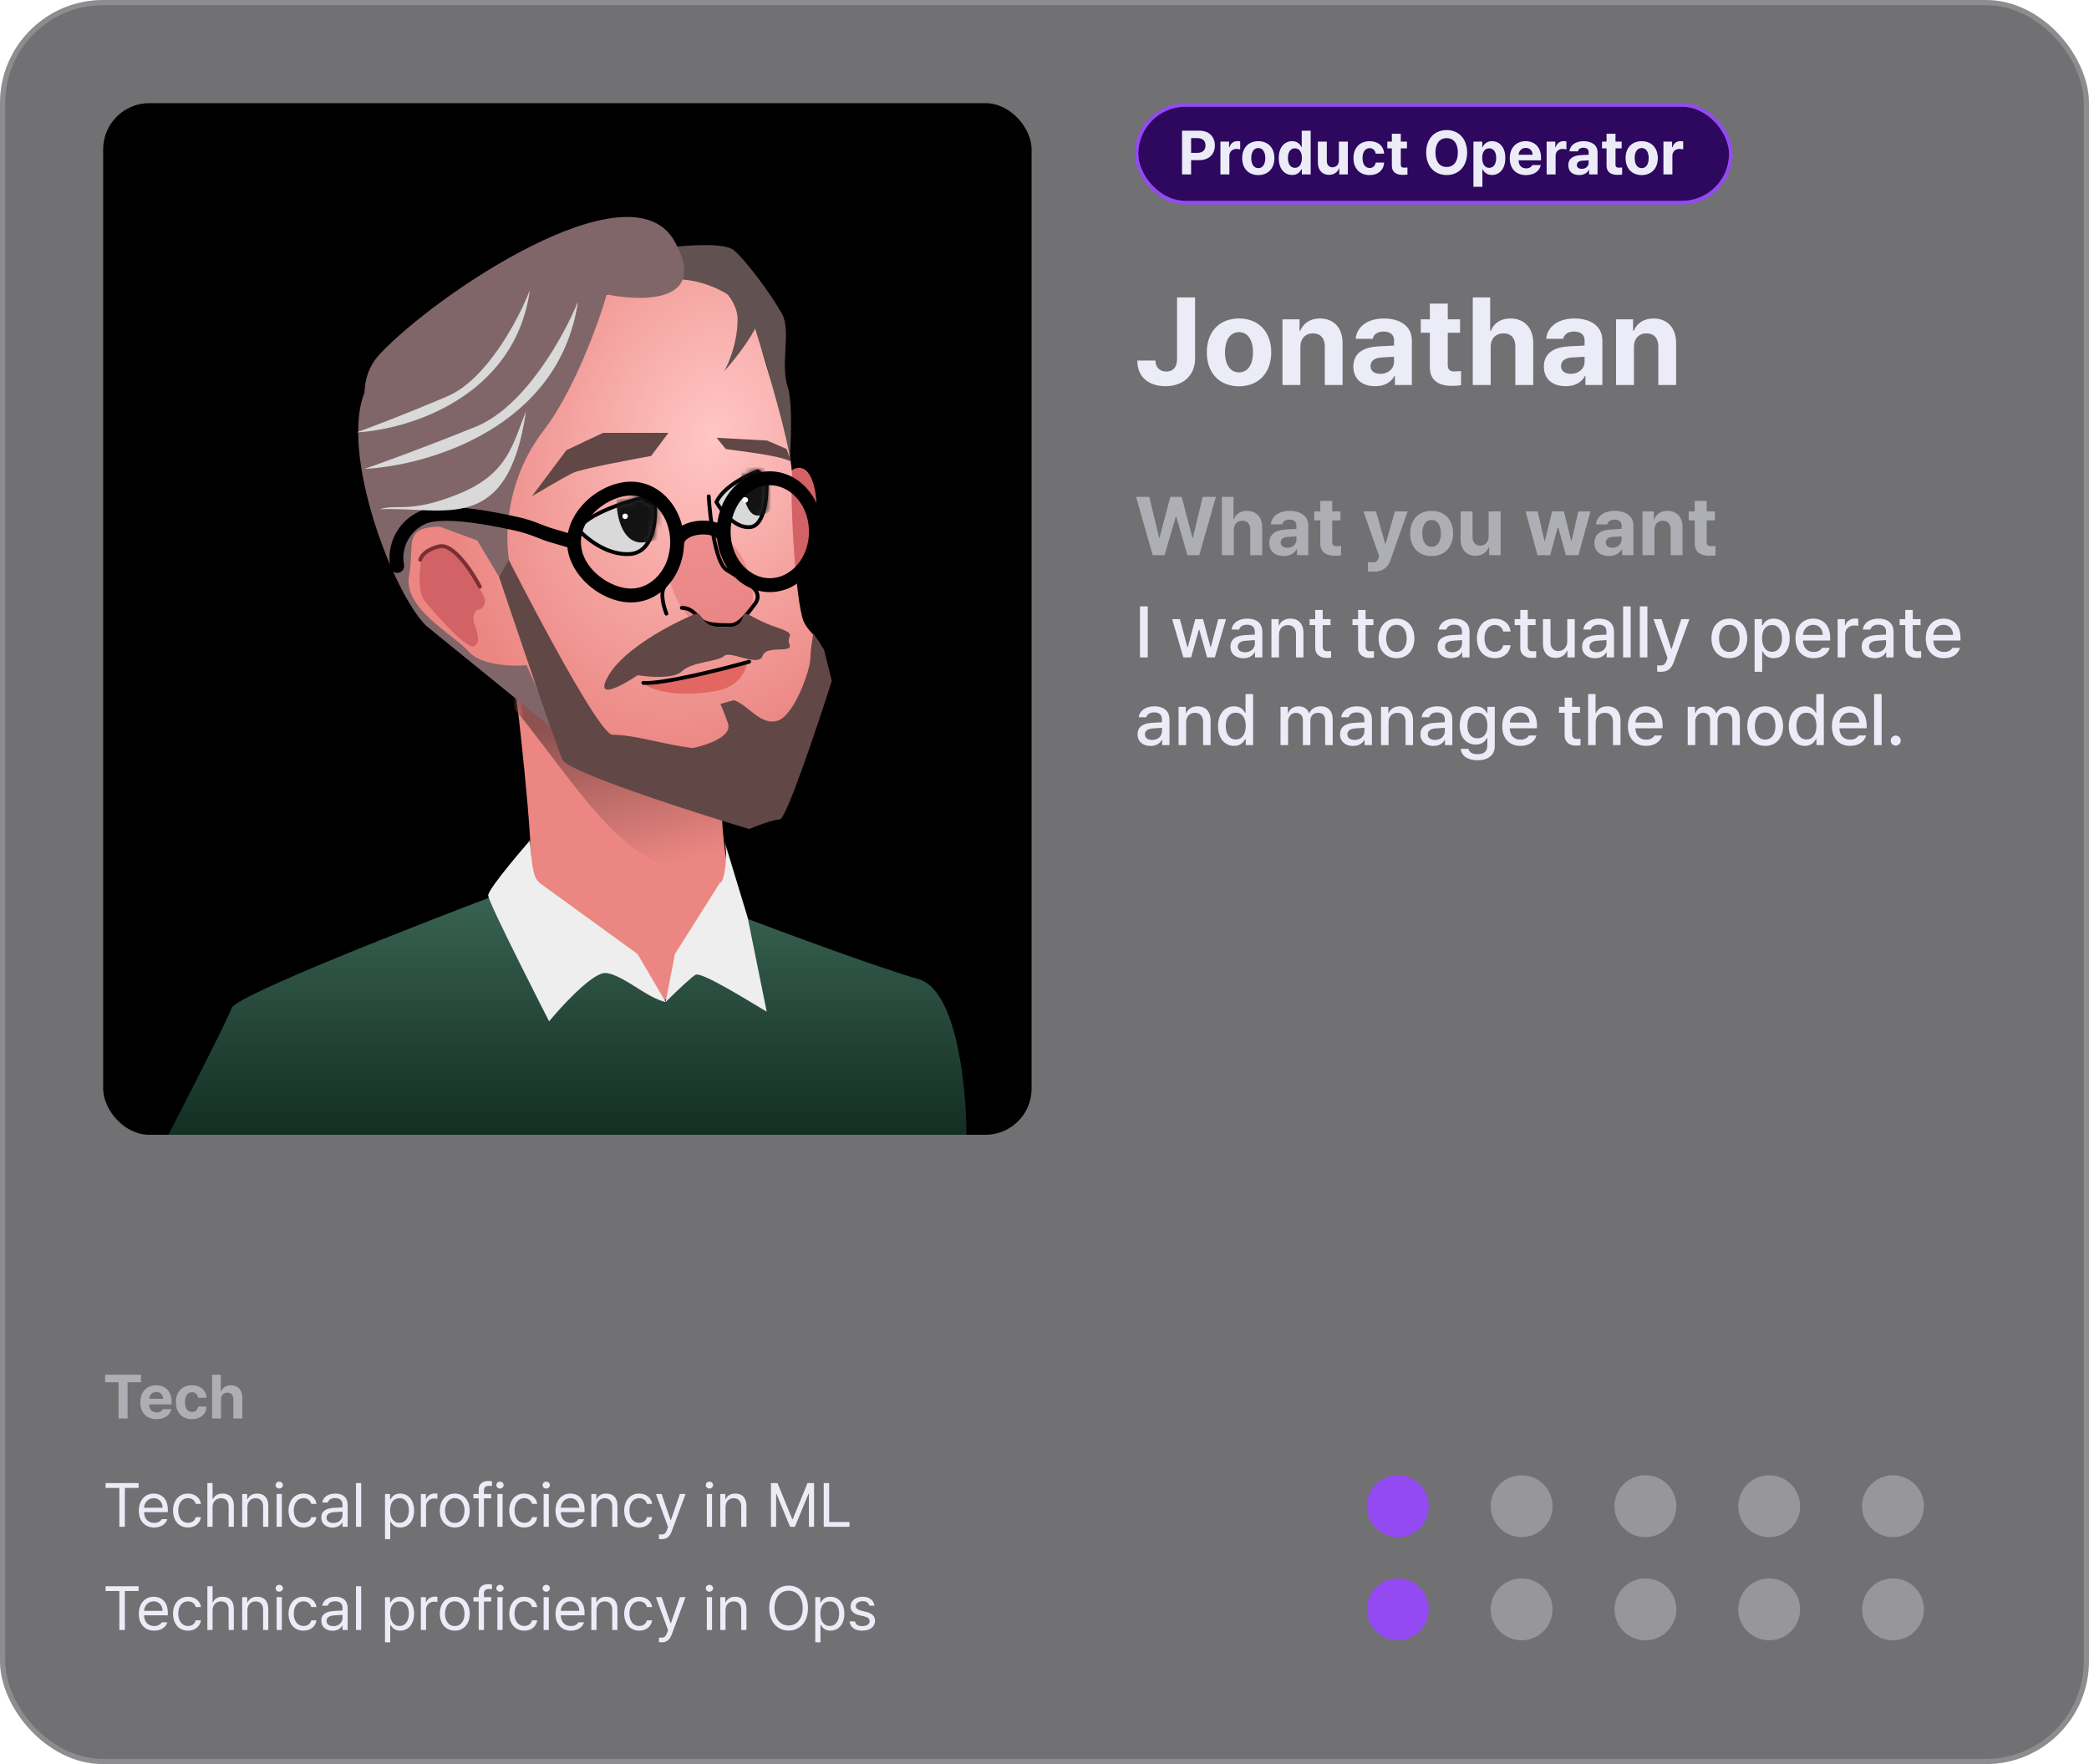 <svg width="405" height="342" viewBox="0 0 405 342" fill="none" xmlns="http://www.w3.org/2000/svg">
<g clip-path="url(#clip0_518_4485)">
<rect width="405" height="342" rx="20" fill="#131316" fill-opacity="0.6"/>
<rect x="20" y="20" width="180" height="200" rx="8.948" fill="black"/>
<ellipse cx="153.062" cy="103.208" rx="4.847" ry="12.676" transform="rotate(9.959 153.062 103.208)" fill="#D36266"/>
<path d="M102.731 172.279C103.924 169.296 101.239 144.193 99.748 132.014C103.327 136.488 127.834 142.329 139.64 144.69C139.516 152.643 139.939 169.296 142.623 172.279C145.978 176.007 136.285 191.666 131.438 195.767C126.591 199.868 101.239 176.007 102.731 172.279Z" fill="#EB8682"/>
<mask id="mask0_518_4485" style="mask-type:alpha" maskUnits="userSpaceOnUse" x="99" y="132" width="45" height="65">
<path d="M102.731 172.279C103.924 169.296 101.239 144.193 99.748 132.014C103.327 136.488 127.834 142.329 139.64 144.69C139.516 152.643 139.939 169.296 142.623 172.279C145.978 176.007 136.285 191.666 131.438 195.767C126.591 199.868 101.239 176.007 102.731 172.279Z" fill="#EB8682"/>
</mask>
<g mask="url(#mask0_518_4485)">
<path d="M140.758 165.941C122.862 177.871 108.198 144.193 94.9 132.387L157.908 159.23C154.18 160.846 144.918 163.168 140.758 165.941Z" fill="url(#paint0_linear_518_4485)"/>
</g>
<path d="M142.265 48.502C140.178 46.712 130.211 47.756 125.488 48.502C123.376 51.36 119.225 58.12 119.523 62.296C119.896 67.515 134.809 60.804 142.265 60.804C148.231 60.804 151.71 83.422 152.705 94.731C153.202 89.636 153.898 78.551 152.705 74.972C151.213 70.498 153.45 64.16 151.586 60.804C149.722 57.449 144.875 50.739 142.265 48.502Z" fill="#615151"/>
<path d="M103.479 103.033C109.445 95.278 114.167 82.154 115.783 76.562C122.992 78.053 135.696 78.053 128.836 66.123C120.261 51.21 83.345 61.55 72.533 73.108C63.883 82.354 75.395 114.093 82.603 121.301L110.932 144.317C111.305 142.826 104.374 125.179 103.479 121.301C102.361 116.454 96.023 112.726 103.479 103.033Z" fill="#806669"/>
<path d="M153.538 92.428C153.836 87.954 148.194 69.189 145.336 60.365C130.049 45.825 111.782 60.365 102.088 65.958C94.332 70.432 94.383 91.931 95.378 102.122C93.886 101.997 89.636 101.824 84.566 102.122C78.229 102.495 80.412 105.326 79.294 111.664C78.175 118.003 87.921 123 90.903 126.355C93.289 129.04 99.354 129.214 102.088 128.965C103.455 131.948 106.636 139.106 108.426 143.878C110.663 149.843 137.879 158.418 145.336 159.164C152.792 159.91 153.538 147.979 158.012 136.049C162.486 124.118 157.266 124.118 155.775 120.39C154.283 116.662 153.165 98.021 153.538 92.428Z" fill="url(#paint1_radial_518_4485)"/>
<g filter="url(#filter0_f_518_4485)">
<ellipse cx="137.723" cy="112.461" rx="7.471" ry="11.243" transform="rotate(-24.439 137.723 112.461)" fill="#E36A6F" fill-opacity="0.5"/>
</g>
<path d="M137.401 96.223C137.649 100.324 138.668 108.899 140.756 110.39C143.366 112.254 148.585 114.118 146.348 117.101C144.111 120.083 142.993 121.202 141.502 121.202C140.01 121.202 137.401 121.202 136.282 120.456C135.164 119.711 134.418 117.847 132.181 117.847M129.198 118.965C128.701 117.722 127.931 114.938 128.826 113.745" stroke="black" stroke-width="0.746" stroke-linecap="round"/>
<path d="M124.354 96.595L126.964 98.086C127.212 101.069 126.591 107.108 122.117 107.407C117.643 107.705 113.542 104.3 112.051 102.56C114.139 99.577 121.123 97.34 124.354 96.595Z" fill="#D9D9D9" stroke="black" stroke-width="0.746" stroke-linecap="round"/>
<mask id="mask1_518_4485" style="mask-type:alpha" maskUnits="userSpaceOnUse" x="111" y="96" width="17" height="12">
<path d="M124.354 96.595L126.964 98.086C127.212 101.069 126.591 107.108 122.117 107.407C117.643 107.705 113.542 104.3 112.051 102.56C114.139 99.577 121.123 97.34 124.354 96.595Z" fill="#D9D9D9" stroke="black" stroke-width="0.746" stroke-linecap="round"/>
</mask>
<g mask="url(#mask1_518_4485)">
<path d="M124.355 105.17C120.477 105.17 119.508 99.702 119.508 96.968C119.508 94.731 124.355 93.985 127.337 93.985C129.723 93.985 130.817 98.956 131.065 101.442C130.444 102.685 128.232 105.17 124.355 105.17Z" fill="#131313"/>
<circle cx="121.198" cy="100.098" r="0.529" transform="rotate(9.557 121.198 100.098)" fill="white"/>
</g>
<path d="M146.905 91.376L148.604 92.867C148.766 95.85 148.362 101.89 145.449 102.188C142.536 102.486 139.866 99.081 138.895 97.341C140.254 94.359 144.801 92.122 146.905 91.376Z" fill="#D9D9D9" stroke="black" stroke-width="0.746" stroke-linecap="round"/>
<mask id="mask2_518_4485" style="mask-type:alpha" maskUnits="userSpaceOnUse" x="138" y="90" width="12" height="13">
<path d="M146.905 91.376L148.604 92.867C148.766 95.85 148.362 101.89 145.449 102.188C142.536 102.486 139.866 99.081 138.895 97.341C140.254 94.359 144.801 92.122 146.905 91.376Z" fill="#D9D9D9" stroke="black" stroke-width="0.746" stroke-linecap="round"/>
</mask>
<g mask="url(#mask2_518_4485)">
<path d="M146.906 99.95C144.381 99.95 143.75 94.482 143.75 91.748C143.75 89.511 146.906 88.766 148.848 88.766C150.401 88.766 151.113 93.737 151.275 96.222C150.87 97.465 149.43 99.95 146.906 99.95Z" fill="#131313"/>
<circle cx="144.493" cy="96.921" r="0.529" transform="rotate(9.557 144.493 96.921)" fill="white"/>
</g>
<path d="M126.234 88.393L129.589 83.919H116.898L109.814 87.274L103.104 96.222C104.968 95.104 109.143 92.643 110.933 91.748C112.722 90.853 122.257 89.138 126.234 88.393Z" fill="#614746"/>
<path d="M140.705 87.037L138.929 84.868L148.74 85.412L152.491 87.039L153.434 89.513C151.071 88.215 143.375 87.496 140.705 87.037Z" fill="#614746"/>
<path d="M105.335 83.546C111.3 75.791 116.022 62.668 117.638 57.075C124.847 58.566 137.551 58.566 130.691 46.636C122.116 31.723 84.459 57.075 73.647 68.633C64.997 77.879 77.251 94.606 84.459 101.814L92.529 104.782L97.293 112.723C97.666 111.232 99.776 113.424 98.882 109.547C97.763 104.7 97.878 93.239 105.335 83.546Z" fill="#806669"/>
<path d="M144.859 128.285C138.596 130.373 128.828 131.889 124.727 132.386C126.964 134.623 134.047 134.996 139.267 133.878C143.442 132.983 144.735 129.776 144.859 128.285Z" fill="#E26762"/>
<path d="M145.232 128.285C139.888 129.776 128.306 132.684 124.727 132.386" stroke="black" stroke-width="0.746" stroke-linecap="round"/>
<path d="M129.937 105.566C129.937 106.307 130.538 106.909 131.28 106.909C132.022 106.909 132.623 106.307 132.623 105.566H129.937ZM139.041 104.588C139.041 105.33 139.642 105.931 140.385 105.931C141.126 105.931 141.728 105.33 141.728 104.588H139.041ZM110.872 106.366C111.58 106.59 112.334 106.198 112.558 105.49C112.781 104.783 112.389 104.028 111.682 103.805L110.872 106.366ZM81.709 100.446L82.287 101.658C82.301 101.651 82.316 101.644 82.33 101.637L81.709 100.446ZM75.68 109.976C75.816 110.705 76.517 111.187 77.246 111.052C77.975 110.916 78.457 110.215 78.322 109.486L75.68 109.976ZM129.937 105.086C129.937 110.261 126.356 114.106 122.34 114.106V116.792C128.199 116.792 132.623 111.358 132.623 105.086H129.937ZM122.34 114.106C118.324 114.106 112.626 110.261 112.626 105.086H109.94C109.94 111.358 116.482 116.792 122.34 116.792V114.106ZM112.626 105.086C112.626 99.91 118.324 96.065 122.34 96.065V93.379C116.482 93.379 109.94 98.813 109.94 105.086H112.626ZM122.34 96.065C126.356 96.065 129.937 99.91 129.937 105.086H132.623C132.623 98.813 128.199 93.379 122.34 93.379V96.065ZM156.838 103.083C156.838 108.258 153.257 112.103 149.241 112.103V114.789C155.1 114.789 159.524 109.355 159.524 103.083H156.838ZM149.241 112.103C145.225 112.103 141.645 108.258 141.645 103.083H138.959C138.959 109.355 143.383 114.789 149.241 114.789V112.103ZM141.645 103.083C141.645 97.908 145.225 94.062 149.241 94.062V91.376C143.383 91.376 138.959 96.811 138.959 103.083H141.645ZM149.241 94.062C153.257 94.062 156.838 97.908 156.838 103.083H159.524C159.524 96.811 155.1 91.376 149.241 91.376V94.062ZM132.623 105.566C132.623 105.106 132.845 104.7 133.425 104.331C134.033 103.944 134.932 103.684 135.914 103.624C136.897 103.564 137.804 103.715 138.407 103.988C139.019 104.266 139.041 104.51 139.041 104.588H141.728C141.728 103.016 140.611 102.038 139.516 101.542C138.412 101.041 137.043 100.864 135.75 100.943C134.456 101.022 133.079 101.366 131.981 102.066C130.852 102.785 129.937 103.951 129.937 105.566H132.623ZM111.277 105.086C111.682 103.805 111.682 103.805 111.682 103.805L111.68 103.804L111.676 103.803C111.673 103.802 111.668 103.801 111.662 103.799C111.649 103.795 111.63 103.789 111.605 103.781C111.556 103.765 111.483 103.743 111.388 103.713C111.199 103.655 110.921 103.57 110.566 103.463C109.856 103.249 108.837 102.948 107.594 102.597C105.109 101.896 103.842 100.995 100.25 100.199C96.665 99.404 92.84 98.706 89.482 98.42C87.804 98.278 86.212 98.235 84.809 98.345C83.426 98.453 82.122 98.716 81.088 99.255L82.33 101.637C82.901 101.339 83.791 101.119 85.019 101.023C86.226 100.929 87.662 100.961 89.255 101.097C92.441 101.368 96.135 102.038 99.669 102.821C103.196 103.604 104.411 104.49 106.864 105.182C108.09 105.528 109.095 105.825 109.792 106.035C110.14 106.14 110.411 106.223 110.595 106.28C110.687 106.308 110.757 106.33 110.804 106.345C110.827 106.352 110.844 106.357 110.856 106.361C110.862 106.363 110.866 106.364 110.869 106.365L110.872 106.366C110.872 106.366 110.872 106.366 111.277 105.086ZM81.131 99.233C79.169 100.169 77.572 101.731 76.586 103.674L78.982 104.888C79.7 103.472 80.863 102.337 82.287 101.658L81.131 99.233ZM76.586 103.674C75.601 105.617 75.283 107.833 75.68 109.976L78.322 109.486C78.031 107.922 78.264 106.305 78.982 104.888L76.586 103.674Z" fill="black"/>
<path d="M118.016 130.897C120.999 125.827 129.947 121.08 134.048 119.34C135.912 118.494 135.539 119.34 136.658 120.458C137.776 121.576 138.895 121.577 141.132 121.577C143.369 121.577 143.741 120.458 144.114 119.34C144.487 118.221 145.978 120.085 150.452 121.577C154.926 123.068 152.316 123.068 153.062 124.932C153.808 126.796 148.588 124.932 147.842 127.169C147.097 129.406 141.504 126.051 140.386 127.169C139.267 128.288 134.048 128.288 132.184 130.152C130.693 131.643 125.846 131.27 123.609 130.897C120.502 133.01 115.034 135.968 118.016 130.897Z" fill="#614746"/>
<path d="M44.942 195.394C45.837 193.008 80.36 179.487 97.51 173.024L114.66 184.582C118.761 188.186 127.471 195.135 129.059 193.724C131.743 191.338 139.391 181.227 142.249 177.125C151.073 180.481 170.584 187.714 178.04 189.802C185.497 191.889 187.361 210.804 187.361 220H32.639C36.367 212.792 44.047 197.78 44.942 195.394Z" fill="url(#paint2_linear_518_4485)"/>
<path d="M123.607 184.955L104.593 171.16C103.117 169.9 103.117 166.724 102.729 162.958C102.729 162.958 94.624 172.219 94.647 173.606C94.669 174.993 106.457 198.004 106.457 198.004C108.819 195.145 114.212 189.279 116.897 188.683C119.581 188.086 125.882 193.724 129.058 194.253L123.607 184.955Z" fill="#EEEEEE"/>
<path d="M139.561 171.16L130.847 184.955L129.058 194.253C131.176 192.135 134.253 189.235 134.882 188.959C136.134 188.409 145.47 194.253 148.646 196.139L144.941 177.841L140.516 163.288C140.486 163.171 140.452 163.06 140.416 162.958L140.516 163.288C141.149 165.729 140.474 171.16 139.561 171.16Z" fill="#EEEEEE"/>
<path d="M134.354 145.018C128.761 144.396 123.236 142.455 118.762 142.455C115.821 142.455 98.63 108.525 98.63 108.525L96.766 111.881C96.766 111.881 107.876 144.915 109.069 147.301C110.262 149.687 133.675 157.243 145.233 160.723C146.724 160.102 150.005 158.859 151.198 158.859C152.391 158.859 158.406 140.963 161.264 132.015L159.766 125.959L157.648 122.782C157.648 123.404 157.119 125.757 157.119 127.547C157.119 129.784 154.039 138.665 150.766 139.723C147.492 140.782 144.942 136.547 142.25 135.744L139.641 136.489C139.641 136.489 140.013 137.006 141.132 140.218C142.25 143.429 134.354 145.018 134.354 145.018Z" fill="#614746"/>
<path d="M142.995 61.923C142.995 57.449 137.776 53.596 135.166 52.23C138.894 47.755 142.995 53.348 147.096 56.703C150.377 59.388 143.99 68.012 140.386 71.989C141.255 70.498 142.995 66.397 142.995 61.923Z" fill="#615151"/>
<path d="M90.429 109.644C90.727 109.942 92.79 113.745 93.784 115.609C94.531 116.999 93.41 118.219 92.664 118.219C91.919 118.219 91.546 119.71 91.919 120.828C92.292 121.947 93.41 124.557 91.919 125.302C90.427 126.048 83.345 117.846 82.227 116.355C81.108 114.863 81.108 110.389 81.854 108.152C82.599 105.915 84.091 106.661 85.582 105.916C87.073 105.17 90.056 109.271 90.429 109.644Z" fill="#D36266"/>
<path d="M93.036 113.746C91.545 110.887 87.891 105.32 85.207 105.916C82.522 106.513 81.603 107.904 81.478 108.526" stroke="#793033" stroke-width="0.746" stroke-linecap="round"/>
<path d="M92.29 82.701C101.834 78.824 109.44 64.93 112.05 58.468C108.47 82.925 82.969 90.282 70.666 90.904C73.897 89.785 82.746 86.579 92.29 82.701Z" fill="#D9D9D9"/>
<path d="M88.936 95.75C98.481 91.873 99.375 86.181 101.985 79.719C98.406 104.176 85.954 98.112 73.65 98.733C76.882 97.614 79.392 99.628 88.936 95.75Z" fill="#D9D9D9"/>
<path d="M86.709 76.844C94.447 73.546 100.614 61.728 102.73 56.231C99.828 77.034 79.151 83.292 69.176 83.82C71.796 82.869 78.97 80.142 86.709 76.844Z" fill="#D9D9D9"/>
<rect x="220.352" y="20.352" width="115.197" height="18.93" rx="9.465" fill="#2E075F"/>
<rect x="220.352" y="20.352" width="115.197" height="18.93" rx="9.465" stroke="#944AF2" stroke-width="0.704"/>
<path d="M229.166 33.817V25.333H232.494C234.422 25.333 235.529 26.523 235.529 28.192C235.529 29.886 234.404 31.052 232.447 31.052H230.924V33.817H229.166ZM230.924 29.634H232.166C233.209 29.634 233.719 29.048 233.713 28.192C233.719 27.349 233.209 26.78 232.166 26.774H230.924V29.634ZM236.607 33.817V27.454H238.283V28.556H238.354C238.582 27.776 239.174 27.36 239.889 27.36C240.064 27.36 240.287 27.384 240.439 27.419V28.966C240.275 28.913 239.941 28.872 239.701 28.872C238.916 28.872 238.336 29.417 238.342 30.196V33.817H236.607ZM243.943 33.946C242.021 33.94 240.82 32.622 240.826 30.653C240.82 28.69 242.021 27.372 243.943 27.372C245.871 27.372 247.066 28.69 247.072 30.653C247.066 32.622 245.871 33.94 243.943 33.946ZM242.584 30.653C242.584 31.767 243.047 32.593 243.955 32.599C244.84 32.593 245.309 31.767 245.303 30.653C245.309 29.534 244.84 28.696 243.955 28.696C243.047 28.696 242.584 29.534 242.584 30.653ZM250.506 33.923C249.053 33.923 247.916 32.769 247.916 30.642C247.916 28.462 249.1 27.372 250.506 27.372C251.572 27.372 252.082 28.005 252.311 28.52H252.369V25.333H254.104V33.817H252.393V32.798H252.311C252.07 33.325 251.543 33.923 250.506 33.923ZM249.697 30.63C249.691 31.755 250.166 32.534 251.045 32.54C251.912 32.534 252.404 31.778 252.404 30.63C252.404 29.487 251.918 28.755 251.045 28.755C250.16 28.755 249.691 29.523 249.697 30.63ZM259.576 31.11V27.454H261.311V33.817H259.646V32.669H259.576C259.289 33.407 258.604 33.899 257.643 33.899C256.371 33.899 255.498 32.997 255.498 31.509V27.454H257.232V31.204C257.232 31.96 257.666 32.429 258.346 32.435C258.979 32.429 259.576 31.977 259.576 31.11ZM265.518 33.946C263.566 33.94 262.395 32.593 262.4 30.653C262.395 28.708 263.59 27.372 265.518 27.372C267.158 27.372 268.271 28.327 268.342 29.786H266.713C266.607 29.159 266.197 28.726 265.541 28.72C264.709 28.726 264.158 29.423 264.158 30.63C264.158 31.86 264.697 32.563 265.541 32.563C266.15 32.563 266.602 32.183 266.713 31.509H268.342C268.266 32.95 267.205 33.94 265.518 33.946ZM272.771 27.454V28.755H271.576V31.86C271.57 32.37 271.822 32.493 272.174 32.505C272.35 32.505 272.654 32.487 272.865 32.47V33.841C272.678 33.87 272.367 33.905 271.939 33.899C270.686 33.905 269.83 33.343 269.842 32.106V28.755H268.963V27.454H269.842V25.931H271.576V27.454H272.771ZM284.432 29.575C284.432 32.347 282.715 33.935 280.471 33.935C278.209 33.935 276.498 32.335 276.498 29.575C276.498 26.804 278.209 25.216 280.471 25.216C282.715 25.216 284.432 26.804 284.432 29.575ZM278.291 29.575C278.291 31.386 279.152 32.37 280.471 32.376C281.777 32.37 282.645 31.386 282.639 29.575C282.645 27.759 281.777 26.78 280.471 26.774C279.152 26.78 278.291 27.759 278.291 29.575ZM285.662 36.208V27.454H287.373V28.52H287.443C287.684 28.005 288.188 27.372 289.26 27.372C290.666 27.372 291.844 28.462 291.838 30.642C291.844 32.769 290.713 33.923 289.26 33.923C288.223 33.923 287.689 33.325 287.443 32.798H287.396V36.208H285.662ZM287.361 30.63C287.355 31.778 287.848 32.534 288.709 32.54C289.594 32.534 290.074 31.755 290.068 30.63C290.074 29.523 289.605 28.755 288.709 28.755C287.842 28.755 287.355 29.487 287.361 30.63ZM295.846 33.946C293.895 33.94 292.699 32.681 292.705 30.665C292.699 28.702 293.912 27.372 295.775 27.372C297.445 27.372 298.764 28.427 298.764 30.595V31.087H294.416C294.416 32.048 294.984 32.64 295.881 32.645C296.473 32.64 296.895 32.382 297.064 32.001H298.717C298.471 33.179 297.416 33.94 295.846 33.946ZM294.416 29.997H297.123C297.117 29.224 296.584 28.667 295.811 28.673C295.014 28.667 294.451 29.265 294.416 29.997ZM299.854 33.817V27.454H301.529V28.556H301.6C301.828 27.776 302.42 27.36 303.135 27.36C303.311 27.36 303.533 27.384 303.686 27.419V28.966C303.521 28.913 303.188 28.872 302.947 28.872C302.162 28.872 301.582 29.417 301.588 30.196V33.817H299.854ZM304.049 32.036C304.055 30.618 305.191 30.155 306.416 30.079C306.873 30.05 307.729 30.009 307.998 29.997V29.481C307.992 28.948 307.629 28.644 306.979 28.638C306.387 28.644 306.018 28.907 305.924 29.341H304.271C304.377 28.239 305.338 27.372 307.025 27.372C308.414 27.372 309.727 27.993 309.721 29.528V33.817H308.08V32.938H308.033C307.723 33.524 307.113 33.94 306.17 33.935C304.951 33.94 304.055 33.296 304.049 32.036ZM305.713 31.989C305.713 32.476 306.105 32.733 306.662 32.739C307.453 32.733 308.004 32.218 307.998 31.544V31.081C307.734 31.093 306.99 31.134 306.697 31.157C306.094 31.21 305.713 31.497 305.713 31.989ZM314.396 27.454V28.755H313.201V31.86C313.195 32.37 313.447 32.493 313.799 32.505C313.975 32.505 314.279 32.487 314.49 32.47V33.841C314.303 33.87 313.992 33.905 313.564 33.899C312.311 33.905 311.455 33.343 311.467 32.106V28.755H310.588V27.454H311.467V25.931H313.201V27.454H314.396ZM318.275 33.946C316.354 33.94 315.152 32.622 315.158 30.653C315.152 28.69 316.354 27.372 318.275 27.372C320.203 27.372 321.398 28.69 321.404 30.653C321.398 32.622 320.203 33.94 318.275 33.946ZM316.916 30.653C316.916 31.767 317.379 32.593 318.287 32.599C319.172 32.593 319.641 31.767 319.635 30.653C319.641 29.534 319.172 28.696 318.287 28.696C317.379 28.696 316.916 29.534 316.916 30.653ZM322.494 33.817V27.454H324.17V28.556H324.24C324.469 27.776 325.061 27.36 325.775 27.36C325.951 27.36 326.174 27.384 326.326 27.419V28.966C326.162 28.913 325.828 28.872 325.588 28.872C324.803 28.872 324.223 29.417 324.229 30.196V33.817H322.494Z" fill="#ECECF8"/>
<path d="M228.203 57.665H231.695V69.501C231.695 72.794 229.363 74.868 225.953 74.868C222.883 74.868 220.48 73.251 220.492 69.899H224.008C224.031 71.247 224.852 72.032 226.117 72.032C227.465 72.032 228.203 71.165 228.203 69.501V57.665ZM240.203 74.892C236.359 74.88 233.957 72.243 233.969 68.306C233.957 64.38 236.359 61.743 240.203 61.743C244.059 61.743 246.449 64.38 246.461 68.306C246.449 72.243 244.059 74.88 240.203 74.892ZM237.484 68.306C237.484 70.532 238.41 72.185 240.227 72.196C241.996 72.185 242.934 70.532 242.922 68.306C242.934 66.067 241.996 64.392 240.227 64.392C238.41 64.392 237.484 66.067 237.484 68.306ZM252.109 67.274V74.634H248.641V61.907H251.945V64.134H252.086C252.66 62.669 254.02 61.743 255.906 61.743C258.566 61.743 260.301 63.56 260.289 66.524V74.634H256.844V67.134C256.832 65.564 255.988 64.626 254.547 64.626C253.105 64.626 252.109 65.599 252.109 67.274ZM262.375 71.071C262.387 68.235 264.66 67.31 267.109 67.157C268.023 67.099 269.734 67.017 270.273 66.993V65.962C270.262 64.895 269.535 64.286 268.234 64.274C267.051 64.286 266.312 64.814 266.125 65.681H262.82C263.031 63.477 264.953 61.743 268.328 61.743C271.105 61.743 273.73 62.985 273.719 66.056V74.634H270.438V72.876H270.344C269.723 74.048 268.504 74.88 266.617 74.868C264.18 74.88 262.387 73.591 262.375 71.071ZM265.703 70.978C265.703 71.95 266.488 72.466 267.602 72.478C269.184 72.466 270.285 71.435 270.273 70.087V69.161C269.746 69.185 268.258 69.267 267.672 69.314C266.465 69.419 265.703 69.993 265.703 70.978ZM283.07 61.907V64.509H280.68V70.72C280.668 71.739 281.172 71.985 281.875 72.009C282.227 72.009 282.836 71.974 283.258 71.939V74.681C282.883 74.739 282.262 74.81 281.406 74.798C278.898 74.81 277.188 73.685 277.211 71.212V64.509H275.453V61.907H277.211V58.86H280.68V61.907H283.07ZM289 67.274V74.634H285.531V57.665H288.906V64.134H289.047C289.633 62.645 290.91 61.743 292.844 61.743C295.504 61.743 297.25 63.536 297.25 66.524V74.634H293.781V67.134C293.781 65.552 292.938 64.626 291.484 64.626C290.02 64.626 289 65.599 289 67.274ZM299.312 71.071C299.324 68.235 301.598 67.31 304.047 67.157C304.961 67.099 306.672 67.017 307.211 66.993V65.962C307.199 64.895 306.473 64.286 305.172 64.274C303.988 64.286 303.25 64.814 303.062 65.681H299.758C299.969 63.477 301.891 61.743 305.266 61.743C308.043 61.743 310.668 62.985 310.656 66.056V74.634H307.375V72.876H307.281C306.66 74.048 305.441 74.88 303.555 74.868C301.117 74.88 299.324 73.591 299.312 71.071ZM302.641 70.978C302.641 71.95 303.426 72.466 304.539 72.478C306.121 72.466 307.223 71.435 307.211 70.087V69.161C306.684 69.185 305.195 69.267 304.609 69.314C303.402 69.419 302.641 69.993 302.641 70.978ZM316.773 67.274V74.634H313.305V61.907H316.609V64.134H316.75C317.324 62.669 318.684 61.743 320.57 61.743C323.23 61.743 324.965 63.56 324.953 66.524V74.634H321.508V67.134C321.496 65.564 320.652 64.626 319.211 64.626C317.77 64.626 316.773 65.599 316.773 67.274Z" fill="#ECECF8"/>
<path d="M223.484 107.634L220.25 96.321H222.812L224.719 104.228H224.812L226.891 96.321H229.094L231.172 104.243H231.266L233.172 96.321H235.734L232.5 107.634H230.203L228.047 100.165H227.953L225.781 107.634H223.484ZM239.203 102.728V107.634H236.891V96.321H239.141V100.634H239.234C239.625 99.642 240.477 99.04 241.766 99.04C243.539 99.04 244.703 100.235 244.703 102.228V107.634H242.391V102.634C242.391 101.579 241.828 100.962 240.859 100.962C239.883 100.962 239.203 101.61 239.203 102.728ZM246.078 105.259C246.086 103.368 247.602 102.751 249.234 102.649C249.844 102.61 250.984 102.556 251.344 102.54V101.853C251.336 101.142 250.852 100.735 249.984 100.728C249.195 100.735 248.703 101.087 248.578 101.665H246.375C246.516 100.196 247.797 99.04 250.047 99.04C251.898 99.04 253.648 99.868 253.641 101.915V107.634H251.453V106.462H251.391C250.977 107.243 250.164 107.798 248.906 107.79C247.281 107.798 246.086 106.938 246.078 105.259ZM248.297 105.196C248.297 105.845 248.82 106.188 249.562 106.196C250.617 106.188 251.352 105.501 251.344 104.603V103.985C250.992 104.001 250 104.056 249.609 104.087C248.805 104.157 248.297 104.54 248.297 105.196ZM259.875 99.149V100.884H258.281V105.024C258.273 105.704 258.609 105.868 259.078 105.884C259.312 105.884 259.719 105.86 260 105.837V107.665C259.75 107.704 259.336 107.751 258.766 107.743C257.094 107.751 255.953 107.001 255.969 105.353V100.884H254.797V99.149H255.969V97.118H258.281V99.149H259.875ZM266.375 110.821C265.922 110.813 265.5 110.806 265.203 110.774V108.978C265.5 109.001 265.852 109.009 266.141 109.009C266.602 109.009 266.969 108.962 267.25 108.228L267.391 107.868L264.344 99.149H266.766L268.547 105.399H268.641L270.438 99.149H272.891L269.578 108.571C269.094 109.938 268.164 110.813 266.375 110.821ZM277.547 107.806C274.984 107.798 273.383 106.04 273.391 103.415C273.383 100.798 274.984 99.04 277.547 99.04C280.117 99.04 281.711 100.798 281.719 103.415C281.711 106.04 280.117 107.798 277.547 107.806ZM275.734 103.415C275.734 104.899 276.352 106.001 277.562 106.009C278.742 106.001 279.367 104.899 279.359 103.415C279.367 101.923 278.742 100.806 277.562 100.806C276.352 100.806 275.734 101.923 275.734 103.415ZM288.609 104.024V99.149H290.922V107.634H288.703V106.103H288.609C288.227 107.087 287.312 107.743 286.031 107.743C284.336 107.743 283.172 106.54 283.172 104.556V99.149H285.484V104.149C285.484 105.157 286.062 105.782 286.969 105.79C287.812 105.782 288.609 105.181 288.609 104.024ZM298.078 107.634L295.766 99.149H298.109L299.438 104.884H299.516L300.906 99.149H303.203L304.609 104.853H304.688L306 99.149H308.344L306.016 107.634H303.578L302.109 102.243H302L300.531 107.634H298.078ZM309.109 105.259C309.117 103.368 310.633 102.751 312.266 102.649C312.875 102.61 314.016 102.556 314.375 102.54V101.853C314.367 101.142 313.883 100.735 313.016 100.728C312.227 100.735 311.734 101.087 311.609 101.665H309.406C309.547 100.196 310.828 99.04 313.078 99.04C314.93 99.04 316.68 99.868 316.672 101.915V107.634H314.484V106.462H314.422C314.008 107.243 313.195 107.798 311.938 107.79C310.312 107.798 309.117 106.938 309.109 105.259ZM311.328 105.196C311.328 105.845 311.852 106.188 312.594 106.196C313.648 106.188 314.383 105.501 314.375 104.603V103.985C314.023 104.001 313.031 104.056 312.641 104.087C311.836 104.157 311.328 104.54 311.328 105.196ZM320.75 102.728V107.634H318.438V99.149H320.641V100.634H320.734C321.117 99.657 322.023 99.04 323.281 99.04C325.055 99.04 326.211 100.251 326.203 102.228V107.634H323.906V102.634C323.898 101.587 323.336 100.962 322.375 100.962C321.414 100.962 320.75 101.61 320.75 102.728ZM332.469 99.149V100.884H330.875V105.024C330.867 105.704 331.203 105.868 331.672 105.884C331.906 105.884 332.312 105.86 332.594 105.837V107.665C332.344 107.704 331.93 107.751 331.359 107.743C329.688 107.751 328.547 107.001 328.562 105.353V100.884H327.391V99.149H328.562V97.118H330.875V99.149H332.469Z" fill="#ECECF8" fill-opacity="0.5"/>
<path d="M222.516 117.553V127.451H221.012V117.553H222.516ZM229.42 127.451L227.246 120.027H228.75L230.199 125.469H230.281L231.73 120.027H233.234L234.67 125.441H234.752L236.188 120.027H237.691L235.518 127.451H234.027L232.523 122.105H232.414L230.924 127.451H229.42ZM238.553 125.359C238.546 123.664 239.988 123.227 241.328 123.131C241.82 123.104 242.935 123.042 243.276 123.028L243.27 122.434C243.276 121.593 242.757 121.107 241.766 121.107C240.904 121.107 240.385 121.504 240.234 122.051H238.785C238.915 120.82 240.063 119.932 241.82 119.932C243.003 119.932 244.726 120.362 244.732 122.516V127.451H243.311V126.439H243.256C242.969 126.993 242.285 127.615 241.055 127.615C239.646 127.615 238.546 126.809 238.553 125.359ZM239.975 125.373C239.975 126.084 240.562 126.446 241.383 126.453C242.572 126.446 243.283 125.653 243.283 124.771L243.276 124.095C242.941 124.115 241.882 124.19 241.533 124.211C240.576 124.279 239.975 124.642 239.975 125.373ZM247.959 123.049V127.451H246.496V120.027H247.904V121.244H247.986C248.335 120.444 249.066 119.932 250.174 119.932C251.698 119.932 252.71 120.896 252.703 122.734V127.451H251.254V122.912C251.247 121.832 250.666 121.189 249.682 121.189C248.677 121.189 247.959 121.866 247.959 123.049ZM257.953 120.027V121.189H256.436V125.264C256.442 126.104 256.853 126.255 257.324 126.262C257.536 126.262 257.857 126.241 258.062 126.221V127.492C257.864 127.52 257.55 127.547 257.146 127.547C256.005 127.547 254.973 126.918 254.986 125.564V121.189H253.893V120.027H254.986V118.25H256.436V120.027H257.953ZM266.266 120.027V121.189H264.748V125.264C264.755 126.104 265.165 126.255 265.637 126.262C265.849 126.262 266.17 126.241 266.375 126.221V127.492C266.177 127.52 265.862 127.547 265.459 127.547C264.317 127.547 263.285 126.918 263.299 125.564V121.189H262.205V120.027H263.299V118.25H264.748V120.027H266.266ZM270.75 127.602C268.645 127.602 267.271 126.07 267.277 123.773C267.271 121.463 268.645 119.932 270.75 119.932C272.842 119.932 274.209 121.463 274.209 123.773C274.209 126.07 272.842 127.602 270.75 127.602ZM268.74 123.773C268.74 125.188 269.39 126.385 270.75 126.385C272.09 126.385 272.732 125.188 272.732 123.773C272.732 122.352 272.09 121.142 270.75 121.135C269.39 121.142 268.74 122.352 268.74 123.773ZM278.721 125.359C278.714 123.664 280.156 123.227 281.496 123.131C281.988 123.104 283.103 123.042 283.444 123.028L283.438 122.434C283.444 121.593 282.925 121.107 281.934 121.107C281.072 121.107 280.553 121.504 280.402 122.051H278.953C279.083 120.82 280.231 119.932 281.988 119.932C283.171 119.932 284.894 120.362 284.9 122.516V127.451H283.479V126.439H283.424C283.137 126.993 282.453 127.615 281.223 127.615C279.814 127.615 278.714 126.809 278.721 125.359ZM280.143 125.373C280.143 126.084 280.73 126.446 281.551 126.453C282.74 126.446 283.451 125.653 283.451 124.771L283.444 124.095C283.109 124.115 282.05 124.19 281.701 124.211C280.744 124.279 280.143 124.642 280.143 125.373ZM289.809 127.602C287.642 127.602 286.329 126.009 286.336 123.773C286.329 121.511 287.689 119.932 289.781 119.932C291.477 119.932 292.7 120.93 292.857 122.434H291.436C291.285 121.736 290.731 121.155 289.809 121.148C288.605 121.155 287.799 122.153 287.799 123.732C287.799 125.359 288.585 126.364 289.809 126.357C290.636 126.364 291.251 125.899 291.436 125.1H292.857C292.7 126.542 291.559 127.602 289.809 127.602ZM297.711 120.027V121.189H296.193V125.264C296.2 126.104 296.61 126.255 297.082 126.262C297.294 126.262 297.615 126.241 297.82 126.221V127.492C297.622 127.52 297.308 127.547 296.904 127.547C295.763 127.547 294.73 126.918 294.744 125.564V121.189H293.65V120.027H294.744V118.25H296.193V120.027H297.711ZM303.85 124.361V120.027H305.299V127.451H303.877V126.166H303.795C303.453 126.959 302.694 127.547 301.58 127.547C300.145 127.547 299.133 126.583 299.133 124.744V120.027H300.596V124.566C300.596 125.578 301.211 126.221 302.1 126.221C302.913 126.221 303.85 125.626 303.85 124.361ZM306.734 125.359C306.728 123.664 308.17 123.227 309.51 123.131C310.002 123.104 311.116 123.042 311.458 123.028L311.451 122.434C311.458 121.593 310.938 121.107 309.947 121.107C309.086 121.107 308.566 121.504 308.416 122.051H306.967C307.097 120.82 308.245 119.932 310.002 119.932C311.185 119.932 312.907 120.362 312.914 122.516V127.451H311.492V126.439H311.438C311.15 126.993 310.467 127.615 309.236 127.615C307.828 127.615 306.728 126.809 306.734 125.359ZM308.156 125.373C308.156 126.084 308.744 126.446 309.564 126.453C310.754 126.446 311.465 125.653 311.465 124.771L311.458 124.095C311.123 124.115 310.063 124.19 309.715 124.211C308.758 124.279 308.156 124.642 308.156 125.373ZM316.141 117.553V127.451H314.678V117.553H316.141ZM319.381 117.553V127.451H317.918V117.553H319.381ZM322.061 130.24C321.76 130.233 321.466 130.227 321.281 130.199V128.982C321.445 128.996 321.732 129.003 321.938 129.01C322.389 129.003 322.765 128.976 323.113 128.039L323.291 127.547L320.57 120.027H322.129L324.002 125.783H324.084L325.957 120.027H327.529L324.467 128.436C324.036 129.611 323.284 130.233 322.061 130.24ZM335.281 127.602C333.176 127.602 331.802 126.07 331.809 123.773C331.802 121.463 333.176 119.932 335.281 119.932C337.373 119.932 338.74 121.463 338.74 123.773C338.74 126.07 337.373 127.602 335.281 127.602ZM333.271 123.773C333.271 125.188 333.921 126.385 335.281 126.385C336.621 126.385 337.264 125.188 337.264 123.773C337.264 122.352 336.621 121.142 335.281 121.135C333.921 121.142 333.271 122.352 333.271 123.773ZM340.176 130.24V120.027H341.598V121.23H341.721C341.98 120.766 342.479 119.932 343.854 119.932C345.651 119.932 346.971 121.34 346.971 123.76C346.971 126.152 345.665 127.595 343.867 127.602C342.521 127.595 341.987 126.774 341.721 126.289H341.639V130.24H340.176ZM341.611 123.732C341.611 125.291 342.295 126.351 343.539 126.357C344.824 126.351 345.494 125.223 345.494 123.732C345.494 122.27 344.845 121.169 343.539 121.176C342.281 121.169 341.611 122.188 341.611 123.732ZM351.619 127.602C349.432 127.602 348.085 126.091 348.092 123.787C348.085 121.504 349.452 119.932 351.523 119.932C353.212 119.932 354.818 120.978 354.818 123.664V124.184H349.541C349.582 125.599 350.416 126.398 351.633 126.398C352.46 126.398 353 126.043 353.246 125.592H354.723C354.395 126.795 353.253 127.602 351.619 127.602ZM349.548 123.09H353.383C353.383 121.962 352.651 121.128 351.537 121.135C350.368 121.128 349.609 122.044 349.548 123.09ZM356.268 127.451V120.027H357.676V121.203H357.758C358.031 120.41 358.776 119.911 359.645 119.918C359.822 119.911 360.109 119.932 360.26 119.945V121.34C360.137 121.312 359.795 121.251 359.494 121.258C358.482 121.251 357.73 121.955 357.73 122.926V127.451H356.268ZM360.93 125.359C360.923 123.664 362.365 123.227 363.705 123.131C364.197 123.104 365.312 123.042 365.653 123.028L365.646 122.434C365.653 121.593 365.134 121.107 364.143 121.107C363.281 121.107 362.762 121.504 362.611 122.051H361.162C361.292 120.82 362.44 119.932 364.197 119.932C365.38 119.932 367.103 120.362 367.109 122.516V127.451H365.688V126.439H365.633C365.346 126.993 364.662 127.615 363.432 127.615C362.023 127.615 360.923 126.809 360.93 125.359ZM362.352 125.373C362.352 126.084 362.939 126.446 363.76 126.453C364.949 126.446 365.66 125.653 365.66 124.771L365.653 124.095C365.318 124.115 364.259 124.19 363.91 124.211C362.953 124.279 362.352 124.642 362.352 125.373ZM372.346 120.027V121.189H370.828V125.264C370.835 126.104 371.245 126.255 371.717 126.262C371.929 126.262 372.25 126.241 372.455 126.221V127.492C372.257 127.52 371.942 127.547 371.539 127.547C370.397 127.547 369.365 126.918 369.379 125.564V121.189H368.285V120.027H369.379V118.25H370.828V120.027H372.346ZM376.885 127.602C374.697 127.602 373.351 126.091 373.357 123.787C373.351 121.504 374.718 119.932 376.789 119.932C378.478 119.932 380.084 120.978 380.084 123.664V124.184H374.807C374.848 125.599 375.682 126.398 376.898 126.398C377.726 126.398 378.266 126.043 378.512 125.592H379.988C379.66 126.795 378.519 127.602 376.885 127.602ZM374.813 123.09H378.648C378.648 121.962 377.917 121.128 376.803 121.135C375.634 121.128 374.875 122.044 374.813 123.09ZM220.547 142.359C220.54 140.664 221.982 140.227 223.322 140.131C223.814 140.104 224.929 140.042 225.271 140.028L225.264 139.434C225.271 138.593 224.751 138.107 223.76 138.107C222.898 138.107 222.379 138.504 222.229 139.051H220.779C220.909 137.82 222.058 136.932 223.814 136.932C224.997 136.932 226.72 137.362 226.727 139.516V144.451H225.305V143.439H225.25C224.963 143.993 224.279 144.615 223.049 144.615C221.641 144.615 220.54 143.809 220.547 142.359ZM221.969 142.373C221.969 143.084 222.557 143.446 223.377 143.453C224.566 143.446 225.277 142.653 225.277 141.771L225.271 141.095C224.936 141.115 223.876 141.19 223.527 141.211C222.57 141.279 221.969 141.642 221.969 142.373ZM229.953 140.049V144.451H228.49V137.027H229.898V138.244H229.98C230.329 137.444 231.061 136.932 232.168 136.932C233.692 136.932 234.704 137.896 234.697 139.734V144.451H233.248V139.912C233.241 138.832 232.66 138.189 231.676 138.189C230.671 138.189 229.953 138.866 229.953 140.049ZM239.25 144.602C237.459 144.595 236.146 143.152 236.146 140.76C236.146 138.34 237.479 136.932 239.264 136.932C240.645 136.932 241.144 137.766 241.41 138.23H241.479V134.553H242.941V144.451H241.52V143.289H241.41C241.137 143.774 240.604 144.595 239.25 144.602ZM237.637 140.732C237.63 142.223 238.3 143.351 239.578 143.357C240.822 143.351 241.52 142.291 241.52 140.732C241.52 139.188 240.836 138.169 239.578 138.176C238.286 138.169 237.63 139.27 237.637 140.732ZM248.26 144.451V137.027H249.668V138.244H249.75C250.064 137.417 250.796 136.932 251.773 136.932C252.765 136.932 253.455 137.417 253.77 138.244H253.852C254.2 137.444 255.007 136.932 256.08 136.932C257.42 136.932 258.37 137.772 258.377 139.475V144.451H256.914V139.611C256.914 138.606 256.285 138.189 255.52 138.189C254.583 138.189 254.043 138.832 254.043 139.721V144.451H252.594V139.529C252.594 138.716 252.04 138.189 251.24 138.189C250.42 138.189 249.723 138.873 249.723 139.871V144.451H248.26ZM259.799 142.359C259.792 140.664 261.234 140.227 262.574 140.131C263.066 140.104 264.181 140.042 264.522 140.028L264.516 139.434C264.522 138.593 264.003 138.107 263.012 138.107C262.15 138.107 261.631 138.504 261.48 139.051H260.031C260.161 137.82 261.31 136.932 263.066 136.932C264.249 136.932 265.972 137.362 265.979 139.516V144.451H264.557V143.439H264.502C264.215 143.993 263.531 144.615 262.301 144.615C260.893 144.615 259.792 143.809 259.799 142.359ZM261.221 142.373C261.221 143.084 261.809 143.446 262.629 143.453C263.818 143.446 264.529 142.653 264.529 141.771L264.522 141.095C264.188 141.115 263.128 141.19 262.779 141.211C261.822 141.279 261.221 141.642 261.221 142.373ZM269.205 140.049V144.451H267.742V137.027H269.15V138.244H269.232C269.581 137.444 270.312 136.932 271.42 136.932C272.944 136.932 273.956 137.896 273.949 139.734V144.451H272.5V139.912C272.493 138.832 271.912 138.189 270.928 138.189C269.923 138.189 269.205 138.866 269.205 140.049ZM275.385 142.359C275.378 140.664 276.82 140.227 278.16 140.131C278.652 140.104 279.767 140.042 280.108 140.028L280.102 139.434C280.108 138.593 279.589 138.107 278.598 138.107C277.736 138.107 277.217 138.504 277.066 139.051H275.617C275.747 137.82 276.896 136.932 278.652 136.932C279.835 136.932 281.558 137.362 281.564 139.516V144.451H280.143V143.439H280.088C279.801 143.993 279.117 144.615 277.887 144.615C276.479 144.615 275.378 143.809 275.385 142.359ZM276.807 142.373C276.807 143.084 277.395 143.446 278.215 143.453C279.404 143.446 280.115 142.653 280.115 141.771L280.108 141.095C279.773 141.115 278.714 141.19 278.365 141.211C277.408 141.279 276.807 141.642 276.807 142.373ZM286.445 147.391C284.572 147.391 283.335 146.563 283.205 145.176H284.695C284.839 145.88 285.495 146.222 286.459 146.215C287.621 146.222 288.353 145.716 288.359 144.561V143.098H288.264C288.004 143.576 287.471 144.342 286.104 144.342C284.354 144.342 283 143.036 283 140.664C283 138.292 284.333 136.932 286.117 136.932C287.498 136.932 288.004 137.766 288.277 138.23H288.373V137.027H289.795V144.615C289.802 146.522 288.359 147.391 286.445 147.391ZM284.49 140.691C284.483 142.147 285.153 143.132 286.432 143.139C287.676 143.132 288.373 142.223 288.373 140.691C288.373 139.188 287.689 138.169 286.432 138.176C285.14 138.169 284.483 139.27 284.49 140.691ZM294.771 144.602C292.584 144.602 291.237 143.091 291.244 140.787C291.237 138.504 292.604 136.932 294.676 136.932C296.364 136.932 297.971 137.978 297.971 140.664V141.184H292.693C292.734 142.599 293.568 143.398 294.785 143.398C295.612 143.398 296.152 143.043 296.398 142.592H297.875C297.547 143.795 296.405 144.602 294.771 144.602ZM292.7 140.09H296.535C296.535 138.962 295.804 138.128 294.689 138.135C293.521 138.128 292.762 139.044 292.7 140.09ZM306.311 137.027V138.189H304.793V142.264C304.8 143.104 305.21 143.255 305.682 143.262C305.894 143.262 306.215 143.241 306.42 143.221V144.492C306.222 144.52 305.907 144.547 305.504 144.547C304.362 144.547 303.33 143.918 303.344 142.564V138.189H302.25V137.027H303.344V135.25H304.793V137.027H306.311ZM309.359 140.049V144.451H307.896V134.553H309.332V138.244H309.428C309.776 137.438 310.474 136.932 311.629 136.932C313.153 136.932 314.172 137.875 314.172 139.734V144.451H312.709V139.912C312.709 138.818 312.121 138.189 311.137 138.189C310.104 138.189 309.359 138.866 309.359 140.049ZM319.135 144.602C316.947 144.602 315.601 143.091 315.607 140.787C315.601 138.504 316.968 136.932 319.039 136.932C320.728 136.932 322.334 137.978 322.334 140.664V141.184H317.057C317.098 142.599 317.932 143.398 319.148 143.398C319.976 143.398 320.516 143.043 320.762 142.592H322.238C321.91 143.795 320.769 144.602 319.135 144.602ZM317.063 140.09H320.898C320.898 138.962 320.167 138.128 319.053 138.135C317.884 138.128 317.125 139.044 317.063 140.09ZM327.201 144.451V137.027H328.609V138.244H328.691C329.006 137.417 329.737 136.932 330.715 136.932C331.706 136.932 332.396 137.417 332.711 138.244H332.793C333.142 137.444 333.948 136.932 335.021 136.932C336.361 136.932 337.312 137.772 337.318 139.475V144.451H335.855V139.611C335.855 138.606 335.227 138.189 334.461 138.189C333.524 138.189 332.984 138.832 332.984 139.721V144.451H331.535V139.529C331.535 138.716 330.981 138.189 330.182 138.189C329.361 138.189 328.664 138.873 328.664 139.871V144.451H327.201ZM342.227 144.602C340.121 144.602 338.747 143.07 338.754 140.773C338.747 138.463 340.121 136.932 342.227 136.932C344.318 136.932 345.686 138.463 345.686 140.773C345.686 143.07 344.318 144.602 342.227 144.602ZM340.217 140.773C340.217 142.188 340.866 143.385 342.227 143.385C343.566 143.385 344.209 142.188 344.209 140.773C344.209 139.352 343.566 138.142 342.227 138.135C340.866 138.142 340.217 139.352 340.217 140.773ZM349.896 144.602C348.105 144.595 346.793 143.152 346.793 140.76C346.793 138.34 348.126 136.932 349.91 136.932C351.291 136.932 351.79 137.766 352.057 138.23H352.125V134.553H353.588V144.451H352.166V143.289H352.057C351.783 143.774 351.25 144.595 349.896 144.602ZM348.283 140.732C348.276 142.223 348.946 143.351 350.225 143.357C351.469 143.351 352.166 142.291 352.166 140.732C352.166 139.188 351.482 138.169 350.225 138.176C348.933 138.169 348.276 139.27 348.283 140.732ZM358.688 144.602C356.5 144.602 355.153 143.091 355.16 140.787C355.153 138.504 356.521 136.932 358.592 136.932C360.28 136.932 361.887 137.978 361.887 140.664V141.184H356.609C356.65 142.599 357.484 143.398 358.701 143.398C359.528 143.398 360.068 143.043 360.314 142.592H361.791C361.463 143.795 360.321 144.602 358.688 144.602ZM356.616 140.09H360.451C360.451 138.962 359.72 138.128 358.605 138.135C357.437 138.128 356.678 139.044 356.616 140.09ZM364.799 134.553V144.451H363.336V134.553H364.799ZM367.533 144.547C367 144.54 366.556 144.109 366.562 143.576C366.556 143.043 367 142.605 367.533 142.605C368.06 142.605 368.497 143.043 368.504 143.576C368.497 144.109 368.06 144.54 367.533 144.547Z" fill="#ECECF8"/>
<path d="M20.387 267.969V266.516H27.336V267.969H24.734V275H22.988V267.969H20.387ZM30.348 275.129C28.396 275.123 27.201 273.863 27.207 271.848C27.201 269.885 28.414 268.555 30.277 268.555C31.947 268.555 33.266 269.609 33.266 271.777V272.27H28.918C28.918 273.23 29.486 273.822 30.383 273.828C30.975 273.822 31.396 273.564 31.566 273.184H33.219C32.973 274.361 31.918 275.123 30.348 275.129ZM28.918 271.18H31.625C31.619 270.406 31.086 269.85 30.312 269.855C29.516 269.85 28.953 270.447 28.918 271.18ZM37.215 275.129C35.264 275.123 34.092 273.775 34.098 271.836C34.092 269.891 35.287 268.555 37.215 268.555C38.855 268.555 39.969 269.51 40.039 270.969H38.41C38.305 270.342 37.895 269.908 37.238 269.902C36.406 269.908 35.855 270.605 35.855 271.812C35.855 273.043 36.395 273.746 37.238 273.746C37.848 273.746 38.299 273.365 38.41 272.691H40.039C39.963 274.133 38.902 275.123 37.215 275.129ZM42.852 271.32V275H41.117V266.516H42.805V269.75H42.875C43.168 269.006 43.807 268.555 44.773 268.555C46.103 268.555 46.977 269.451 46.977 270.945V275H45.242V271.25C45.242 270.459 44.82 269.996 44.094 269.996C43.361 269.996 42.852 270.482 42.852 271.32Z" fill="#ECECF8" fill-opacity="0.5"/>
<path d="M20.469 288.453V287.516H26.867V288.453H24.207V296H23.141V288.453H20.469ZM29.891 296.129C28.051 296.135 26.914 294.822 26.914 292.871C26.914 290.914 28.068 289.555 29.797 289.555C31.133 289.555 32.545 290.375 32.539 292.73V293.152H27.922C27.975 294.5 28.76 295.238 29.891 295.238C30.652 295.238 31.133 294.904 31.367 294.512H32.445C32.147 295.479 31.203 296.135 29.891 296.129ZM27.928 292.297H31.52C31.514 291.236 30.846 290.445 29.797 290.445C28.695 290.445 27.998 291.312 27.928 292.297ZM36.453 296.129C34.648 296.135 33.547 294.758 33.547 292.848C33.547 290.914 34.701 289.555 36.43 289.555C37.783 289.555 38.803 290.357 38.961 291.559H37.953C37.807 290.979 37.303 290.445 36.453 290.445C35.316 290.445 34.56 291.383 34.555 292.812C34.56 294.283 35.299 295.227 36.453 295.227C37.203 295.227 37.777 294.822 37.953 294.125H38.961C38.803 295.262 37.865 296.135 36.453 296.129ZM41.211 292.18V296H40.203V287.516H41.211V290.633H41.293C41.592 289.977 42.16 289.555 43.168 289.555C44.469 289.555 45.336 290.322 45.336 291.957V296H44.328V292.027C44.328 291.025 43.777 290.457 42.863 290.457C41.914 290.457 41.211 291.078 41.211 292.18ZM47.961 292.18V296H46.953V289.637H47.926V290.633H48.008C48.307 289.982 48.904 289.555 49.871 289.555C51.16 289.555 52.022 290.34 52.016 291.957V296H51.008V292.027C51.008 291.043 50.469 290.457 49.566 290.457C48.641 290.457 47.961 291.078 47.961 292.18ZM53.633 296V289.637H54.641V296H53.633ZM53.434 287.914C53.428 287.539 53.75 287.24 54.137 287.246C54.523 287.24 54.846 287.539 54.852 287.914C54.846 288.283 54.523 288.582 54.137 288.582C53.75 288.582 53.428 288.283 53.434 287.914ZM58.848 296.129C57.043 296.135 55.941 294.758 55.941 292.848C55.941 290.914 57.096 289.555 58.824 289.555C60.178 289.555 61.197 290.357 61.355 291.559H60.348C60.201 290.979 59.697 290.445 58.848 290.445C57.711 290.445 56.955 291.383 56.949 292.812C56.955 294.283 57.693 295.227 58.848 295.227C59.598 295.227 60.172 294.822 60.348 294.125H61.355C61.197 295.262 60.26 296.135 58.848 296.129ZM62.293 294.195C62.293 292.736 63.582 292.402 64.684 292.32C65.094 292.291 66.119 292.232 66.406 292.227V291.711C66.406 290.902 65.926 290.434 64.965 290.434C64.162 290.434 63.676 290.803 63.535 291.289H62.48C62.609 290.264 63.605 289.555 65.012 289.555C65.844 289.555 67.408 289.801 67.402 291.805V296H66.406V295.133H66.359C66.148 295.561 65.568 296.146 64.461 296.152C63.254 296.146 62.293 295.438 62.293 294.195ZM63.301 294.242C63.307 294.916 63.863 295.256 64.637 295.25C65.773 295.256 66.406 294.494 66.406 293.691V293.053C66.107 293.07 65.106 293.146 64.801 293.164C63.887 293.223 63.307 293.545 63.301 294.242ZM70.027 287.516V296H69.019V287.516H70.027ZM74.644 298.391V289.637H75.617V290.645H75.734C75.951 290.305 76.338 289.555 77.574 289.555C79.174 289.555 80.281 290.82 80.281 292.836C80.281 294.857 79.174 296.135 77.586 296.129C76.373 296.135 75.951 295.379 75.734 295.027H75.652V298.391H74.644ZM75.629 292.812C75.635 294.242 76.273 295.227 77.445 295.227C78.652 295.227 79.273 294.166 79.273 292.812C79.273 291.482 78.67 290.457 77.445 290.457C76.256 290.457 75.635 291.4 75.629 292.812ZM81.594 296V289.637H82.566V290.609H82.637C82.865 289.965 83.527 289.537 84.277 289.531C84.43 289.537 84.688 289.543 84.805 289.555V290.574C84.728 290.557 84.459 290.504 84.195 290.504C83.281 290.504 82.602 291.137 82.602 291.992V296H81.594ZM88.18 296.129C86.445 296.135 85.273 294.822 85.273 292.848C85.273 290.861 86.445 289.555 88.18 289.555C89.908 289.555 91.068 290.861 91.062 292.848C91.068 294.822 89.908 296.135 88.18 296.129ZM86.281 292.848C86.287 294.119 86.885 295.238 88.18 295.238C89.463 295.238 90.055 294.119 90.055 292.848C90.055 291.582 89.463 290.445 88.18 290.445C86.885 290.445 86.287 291.582 86.281 292.848ZM95.234 289.637V290.48H93.828V296H92.809V290.48H91.789V289.637H92.809V288.77C92.814 287.738 93.5 287.117 94.625 287.117C94.871 287.117 95.164 287.146 95.375 287.188V288.09C95.158 288.055 94.977 288.043 94.848 288.043C94.139 288.043 93.822 288.336 93.828 288.992V289.637H95.234ZM96.43 296V289.637H97.438V296H96.43ZM96.231 287.914C96.225 287.539 96.547 287.24 96.934 287.246C97.32 287.24 97.643 287.539 97.648 287.914C97.643 288.283 97.32 288.582 96.934 288.582C96.547 288.582 96.225 288.283 96.231 287.914ZM101.645 296.129C99.84 296.135 98.738 294.758 98.738 292.848C98.738 290.914 99.893 289.555 101.621 289.555C102.975 289.555 103.994 290.357 104.152 291.559H103.145C102.998 290.979 102.494 290.445 101.645 290.445C100.508 290.445 99.752 291.383 99.746 292.812C99.752 294.283 100.49 295.227 101.645 295.227C102.395 295.227 102.969 294.822 103.145 294.125H104.152C103.994 295.262 103.057 296.135 101.645 296.129ZM105.395 296V289.637H106.402V296H105.395ZM105.195 287.914C105.189 287.539 105.512 287.24 105.898 287.246C106.285 287.24 106.607 287.539 106.613 287.914C106.607 288.283 106.285 288.582 105.898 288.582C105.512 288.582 105.189 288.283 105.195 287.914ZM110.68 296.129C108.84 296.135 107.703 294.822 107.703 292.871C107.703 290.914 108.857 289.555 110.586 289.555C111.922 289.555 113.334 290.375 113.328 292.73V293.152H108.711C108.764 294.5 109.549 295.238 110.68 295.238C111.441 295.238 111.922 294.904 112.156 294.512H113.234C112.936 295.479 111.992 296.135 110.68 296.129ZM108.717 292.297H112.309C112.303 291.236 111.635 290.445 110.586 290.445C109.484 290.445 108.787 291.312 108.717 292.297ZM115.648 292.18V296H114.641V289.637H115.613V290.633H115.695C115.994 289.982 116.592 289.555 117.559 289.555C118.848 289.555 119.709 290.34 119.703 291.957V296H118.695V292.027C118.695 291.043 118.156 290.457 117.254 290.457C116.328 290.457 115.648 291.078 115.648 292.18ZM123.922 296.129C122.117 296.135 121.016 294.758 121.016 292.848C121.016 290.914 122.17 289.555 123.898 289.555C125.252 289.555 126.271 290.357 126.43 291.559H125.422C125.275 290.979 124.771 290.445 123.922 290.445C122.785 290.445 122.029 291.383 122.023 292.812C122.029 294.283 122.768 295.227 123.922 295.227C124.672 295.227 125.246 294.822 125.422 294.125H126.43C126.271 295.262 125.334 296.135 123.922 296.129ZM128.316 298.391C128.1 298.385 127.883 298.379 127.754 298.367V297.465C127.859 297.477 128.088 297.482 128.246 297.488C128.656 297.482 129.002 297.459 129.336 296.527L129.523 296.047L127.168 289.637H128.27L130.004 294.688H130.074L131.809 289.637H132.91L130.215 296.914C129.84 297.916 129.219 298.385 128.316 298.391ZM137.035 296V289.637H138.043V296H137.035ZM136.836 287.914C136.83 287.539 137.152 287.24 137.539 287.246C137.926 287.24 138.248 287.539 138.254 287.914C138.248 288.283 137.926 288.582 137.539 288.582C137.152 288.582 136.83 288.283 136.836 287.914ZM140.656 292.18V296H139.648V289.637H140.621V290.633H140.703C141.002 289.982 141.6 289.555 142.566 289.555C143.855 289.555 144.717 290.34 144.711 291.957V296H143.703V292.027C143.703 291.043 143.164 290.457 142.262 290.457C141.336 290.457 140.656 291.078 140.656 292.18ZM149.469 287.516H150.734L153.594 294.5H153.699L156.559 287.516H157.824V296H156.828V289.59H156.746L154.109 296H153.172L150.535 289.59H150.465V296H149.469V287.516ZM159.699 296V287.516H160.754V295.062H164.691V296H159.699Z" fill="#ECECF8"/>
<circle cx="271" cy="292" r="6" fill="#944AF2"/>
<circle cx="295" cy="292" r="6" fill="#ECECF8" fill-opacity="0.3"/>
<circle cx="319" cy="292" r="6" fill="#ECECF8" fill-opacity="0.3"/>
<circle cx="343" cy="292" r="6" fill="#ECECF8" fill-opacity="0.3"/>
<circle cx="367" cy="292" r="6" fill="#ECECF8" fill-opacity="0.3"/>
<path d="M20.469 308.453V307.516H26.867V308.453H24.207V316H23.141V308.453H20.469ZM29.891 316.129C28.051 316.135 26.914 314.822 26.914 312.871C26.914 310.914 28.068 309.555 29.797 309.555C31.133 309.555 32.545 310.375 32.539 312.73V313.152H27.922C27.975 314.5 28.76 315.238 29.891 315.238C30.652 315.238 31.133 314.904 31.367 314.512H32.445C32.147 315.479 31.203 316.135 29.891 316.129ZM27.928 312.297H31.52C31.514 311.236 30.846 310.445 29.797 310.445C28.695 310.445 27.998 311.312 27.928 312.297ZM36.453 316.129C34.648 316.135 33.547 314.758 33.547 312.848C33.547 310.914 34.701 309.555 36.43 309.555C37.783 309.555 38.803 310.357 38.961 311.559H37.953C37.807 310.979 37.303 310.445 36.453 310.445C35.316 310.445 34.56 311.383 34.555 312.812C34.56 314.283 35.299 315.227 36.453 315.227C37.203 315.227 37.777 314.822 37.953 314.125H38.961C38.803 315.262 37.865 316.135 36.453 316.129ZM41.211 312.18V316H40.203V307.516H41.211V310.633H41.293C41.592 309.977 42.16 309.555 43.168 309.555C44.469 309.555 45.336 310.322 45.336 311.957V316H44.328V312.027C44.328 311.025 43.777 310.457 42.863 310.457C41.914 310.457 41.211 311.078 41.211 312.18ZM47.961 312.18V316H46.953V309.637H47.926V310.633H48.008C48.307 309.982 48.904 309.555 49.871 309.555C51.16 309.555 52.022 310.34 52.016 311.957V316H51.008V312.027C51.008 311.043 50.469 310.457 49.566 310.457C48.641 310.457 47.961 311.078 47.961 312.18ZM53.633 316V309.637H54.641V316H53.633ZM53.434 307.914C53.428 307.539 53.75 307.24 54.137 307.246C54.523 307.24 54.846 307.539 54.852 307.914C54.846 308.283 54.523 308.582 54.137 308.582C53.75 308.582 53.428 308.283 53.434 307.914ZM58.848 316.129C57.043 316.135 55.941 314.758 55.941 312.848C55.941 310.914 57.096 309.555 58.824 309.555C60.178 309.555 61.197 310.357 61.355 311.559H60.348C60.201 310.979 59.697 310.445 58.848 310.445C57.711 310.445 56.955 311.383 56.949 312.812C56.955 314.283 57.693 315.227 58.848 315.227C59.598 315.227 60.172 314.822 60.348 314.125H61.355C61.197 315.262 60.26 316.135 58.848 316.129ZM62.293 314.195C62.293 312.736 63.582 312.402 64.684 312.32C65.094 312.291 66.119 312.232 66.406 312.227V311.711C66.406 310.902 65.926 310.434 64.965 310.434C64.162 310.434 63.676 310.803 63.535 311.289H62.48C62.609 310.264 63.605 309.555 65.012 309.555C65.844 309.555 67.408 309.801 67.402 311.805V316H66.406V315.133H66.359C66.148 315.561 65.568 316.146 64.461 316.152C63.254 316.146 62.293 315.438 62.293 314.195ZM63.301 314.242C63.307 314.916 63.863 315.256 64.637 315.25C65.773 315.256 66.406 314.494 66.406 313.691V313.053C66.107 313.07 65.106 313.146 64.801 313.164C63.887 313.223 63.307 313.545 63.301 314.242ZM70.027 307.516V316H69.019V307.516H70.027ZM74.644 318.391V309.637H75.617V310.645H75.734C75.951 310.305 76.338 309.555 77.574 309.555C79.174 309.555 80.281 310.82 80.281 312.836C80.281 314.857 79.174 316.135 77.586 316.129C76.373 316.135 75.951 315.379 75.734 315.027H75.652V318.391H74.644ZM75.629 312.812C75.635 314.242 76.273 315.227 77.445 315.227C78.652 315.227 79.273 314.166 79.273 312.812C79.273 311.482 78.67 310.457 77.445 310.457C76.256 310.457 75.635 311.4 75.629 312.812ZM81.594 316V309.637H82.566V310.609H82.637C82.865 309.965 83.527 309.537 84.277 309.531C84.43 309.537 84.688 309.543 84.805 309.555V310.574C84.728 310.557 84.459 310.504 84.195 310.504C83.281 310.504 82.602 311.137 82.602 311.992V316H81.594ZM88.18 316.129C86.445 316.135 85.273 314.822 85.273 312.848C85.273 310.861 86.445 309.555 88.18 309.555C89.908 309.555 91.068 310.861 91.062 312.848C91.068 314.822 89.908 316.135 88.18 316.129ZM86.281 312.848C86.287 314.119 86.885 315.238 88.18 315.238C89.463 315.238 90.055 314.119 90.055 312.848C90.055 311.582 89.463 310.445 88.18 310.445C86.885 310.445 86.287 311.582 86.281 312.848ZM95.234 309.637V310.48H93.828V316H92.809V310.48H91.789V309.637H92.809V308.77C92.814 307.738 93.5 307.117 94.625 307.117C94.871 307.117 95.164 307.146 95.375 307.188V308.09C95.158 308.055 94.977 308.043 94.848 308.043C94.139 308.043 93.822 308.336 93.828 308.992V309.637H95.234ZM96.43 316V309.637H97.438V316H96.43ZM96.231 307.914C96.225 307.539 96.547 307.24 96.934 307.246C97.32 307.24 97.643 307.539 97.648 307.914C97.643 308.283 97.32 308.582 96.934 308.582C96.547 308.582 96.225 308.283 96.231 307.914ZM101.645 316.129C99.84 316.135 98.738 314.758 98.738 312.848C98.738 310.914 99.893 309.555 101.621 309.555C102.975 309.555 103.994 310.357 104.152 311.559H103.145C102.998 310.979 102.494 310.445 101.645 310.445C100.508 310.445 99.752 311.383 99.746 312.812C99.752 314.283 100.49 315.227 101.645 315.227C102.395 315.227 102.969 314.822 103.145 314.125H104.152C103.994 315.262 103.057 316.135 101.645 316.129ZM105.395 316V309.637H106.402V316H105.395ZM105.195 307.914C105.189 307.539 105.512 307.24 105.898 307.246C106.285 307.24 106.607 307.539 106.613 307.914C106.607 308.283 106.285 308.582 105.898 308.582C105.512 308.582 105.189 308.283 105.195 307.914ZM110.68 316.129C108.84 316.135 107.703 314.822 107.703 312.871C107.703 310.914 108.857 309.555 110.586 309.555C111.922 309.555 113.334 310.375 113.328 312.73V313.152H108.711C108.764 314.5 109.549 315.238 110.68 315.238C111.441 315.238 111.922 314.904 112.156 314.512H113.234C112.936 315.479 111.992 316.135 110.68 316.129ZM108.717 312.297H112.309C112.303 311.236 111.635 310.445 110.586 310.445C109.484 310.445 108.787 311.312 108.717 312.297ZM115.648 312.18V316H114.641V309.637H115.613V310.633H115.695C115.994 309.982 116.592 309.555 117.559 309.555C118.848 309.555 119.709 310.34 119.703 311.957V316H118.695V312.027C118.695 311.043 118.156 310.457 117.254 310.457C116.328 310.457 115.648 311.078 115.648 312.18ZM123.922 316.129C122.117 316.135 121.016 314.758 121.016 312.848C121.016 310.914 122.17 309.555 123.898 309.555C125.252 309.555 126.271 310.357 126.43 311.559H125.422C125.275 310.979 124.771 310.445 123.922 310.445C122.785 310.445 122.029 311.383 122.023 312.812C122.029 314.283 122.768 315.227 123.922 315.227C124.672 315.227 125.246 314.822 125.422 314.125H126.43C126.271 315.262 125.334 316.135 123.922 316.129ZM128.316 318.391C128.1 318.385 127.883 318.379 127.754 318.367V317.465C127.859 317.477 128.088 317.482 128.246 317.488C128.656 317.482 129.002 317.459 129.336 316.527L129.523 316.047L127.168 309.637H128.27L130.004 314.688H130.074L131.809 309.637H132.91L130.215 316.914C129.84 317.916 129.219 318.385 128.316 318.391ZM137.035 316V309.637H138.043V316H137.035ZM136.836 307.914C136.83 307.539 137.152 307.24 137.539 307.246C137.926 307.24 138.248 307.539 138.254 307.914C138.248 308.283 137.926 308.582 137.539 308.582C137.152 308.582 136.83 308.283 136.836 307.914ZM140.656 312.18V316H139.648V309.637H140.621V310.633H140.703C141.002 309.982 141.6 309.555 142.566 309.555C143.855 309.555 144.717 310.34 144.711 311.957V316H143.703V312.027C143.703 311.043 143.164 310.457 142.262 310.457C141.336 310.457 140.656 311.078 140.656 312.18ZM156.641 311.758C156.646 314.441 155.064 316.117 152.891 316.117C150.711 316.117 149.135 314.441 149.141 311.758C149.135 309.074 150.711 307.398 152.891 307.398C155.064 307.398 156.646 309.074 156.641 311.758ZM150.16 311.758C150.166 313.943 151.355 315.127 152.891 315.133C154.426 315.127 155.615 313.943 155.621 311.758C155.615 309.566 154.426 308.383 152.891 308.383C151.355 308.383 150.166 309.566 150.16 311.758ZM158.059 318.391V309.637H159.031V310.645H159.148C159.365 310.305 159.752 309.555 160.988 309.555C162.588 309.555 163.695 310.82 163.695 312.836C163.695 314.857 162.588 316.135 161 316.129C159.787 316.135 159.365 315.379 159.148 315.027H159.066V318.391H158.059ZM159.043 312.812C159.049 314.242 159.688 315.227 160.859 315.227C162.066 315.227 162.688 314.166 162.688 312.812C162.688 311.482 162.084 310.457 160.859 310.457C159.67 310.457 159.049 311.4 159.043 312.812ZM168.547 311.289C168.406 310.762 168.002 310.416 167.258 310.41C166.473 310.416 165.916 310.838 165.91 311.371C165.916 311.793 166.256 312.08 167 312.262L167.949 312.496C169.086 312.766 169.643 313.334 169.648 314.219C169.643 315.32 168.746 316.135 167.152 316.129C165.723 316.135 164.873 315.496 164.703 314.336H165.758C165.875 314.957 166.326 315.256 167.129 315.25C168.037 315.256 168.605 314.875 168.605 314.277C168.605 313.826 168.283 313.533 167.562 313.363L166.602 313.141C165.494 312.883 164.902 312.279 164.902 311.43C164.902 310.34 165.857 309.555 167.258 309.555C168.576 309.555 169.402 310.258 169.531 311.289H168.547Z" fill="#ECECF8"/>
<circle cx="271" cy="312" r="6" fill="#944AF2"/>
<circle cx="295" cy="312" r="6" fill="#ECECF8" fill-opacity="0.3"/>
<circle cx="319" cy="312" r="6" fill="#ECECF8" fill-opacity="0.3"/>
<circle cx="343" cy="312" r="6" fill="#ECECF8" fill-opacity="0.3"/>
<circle cx="367" cy="312" r="6" fill="#ECECF8" fill-opacity="0.3"/>
</g>
<rect x="0.5" y="0.5" width="404" height="341" rx="19.5" stroke="white" stroke-opacity="0.2"/>
<defs>
<filter id="filter0_f_518_4485" x="125.247" y="97.531" width="24.951" height="29.86" filterUnits="userSpaceOnUse" color-interpolation-filters="sRGB">
<feFlood flood-opacity="0" result="BackgroundImageFix"/>
<feBlend mode="normal" in="SourceGraphic" in2="BackgroundImageFix" result="shape"/>
<feGaussianBlur stdDeviation="2.118" result="effect1_foregroundBlur_518_4485"/>
</filter>
<linearGradient id="paint0_linear_518_4485" x1="118.471" y1="138.136" x2="126.404" y2="168.46" gradientUnits="userSpaceOnUse">
<stop stop-color="#8F5250"/>
<stop offset="1" stop-color="#8F5250" stop-opacity="0"/>
</linearGradient>
<radialGradient id="paint1_radial_518_4485" cx="0" cy="0" r="1" gradientUnits="userSpaceOnUse" gradientTransform="translate(138.059 84.665) rotate(109.622) scale(64.636 48.615)">
<stop stop-color="#FFC6C4"/>
<stop offset="1" stop-color="#EB8682"/>
</radialGradient>
<linearGradient id="paint2_linear_518_4485" x1="110" y1="173.024" x2="110" y2="220" gradientUnits="userSpaceOnUse">
<stop stop-color="#396352"/>
<stop offset="1" stop-color="#132E23"/>
</linearGradient>
<clipPath id="clip0_518_4485">
<rect width="405" height="342" rx="20" fill="white"/>
</clipPath>
</defs>
</svg>
